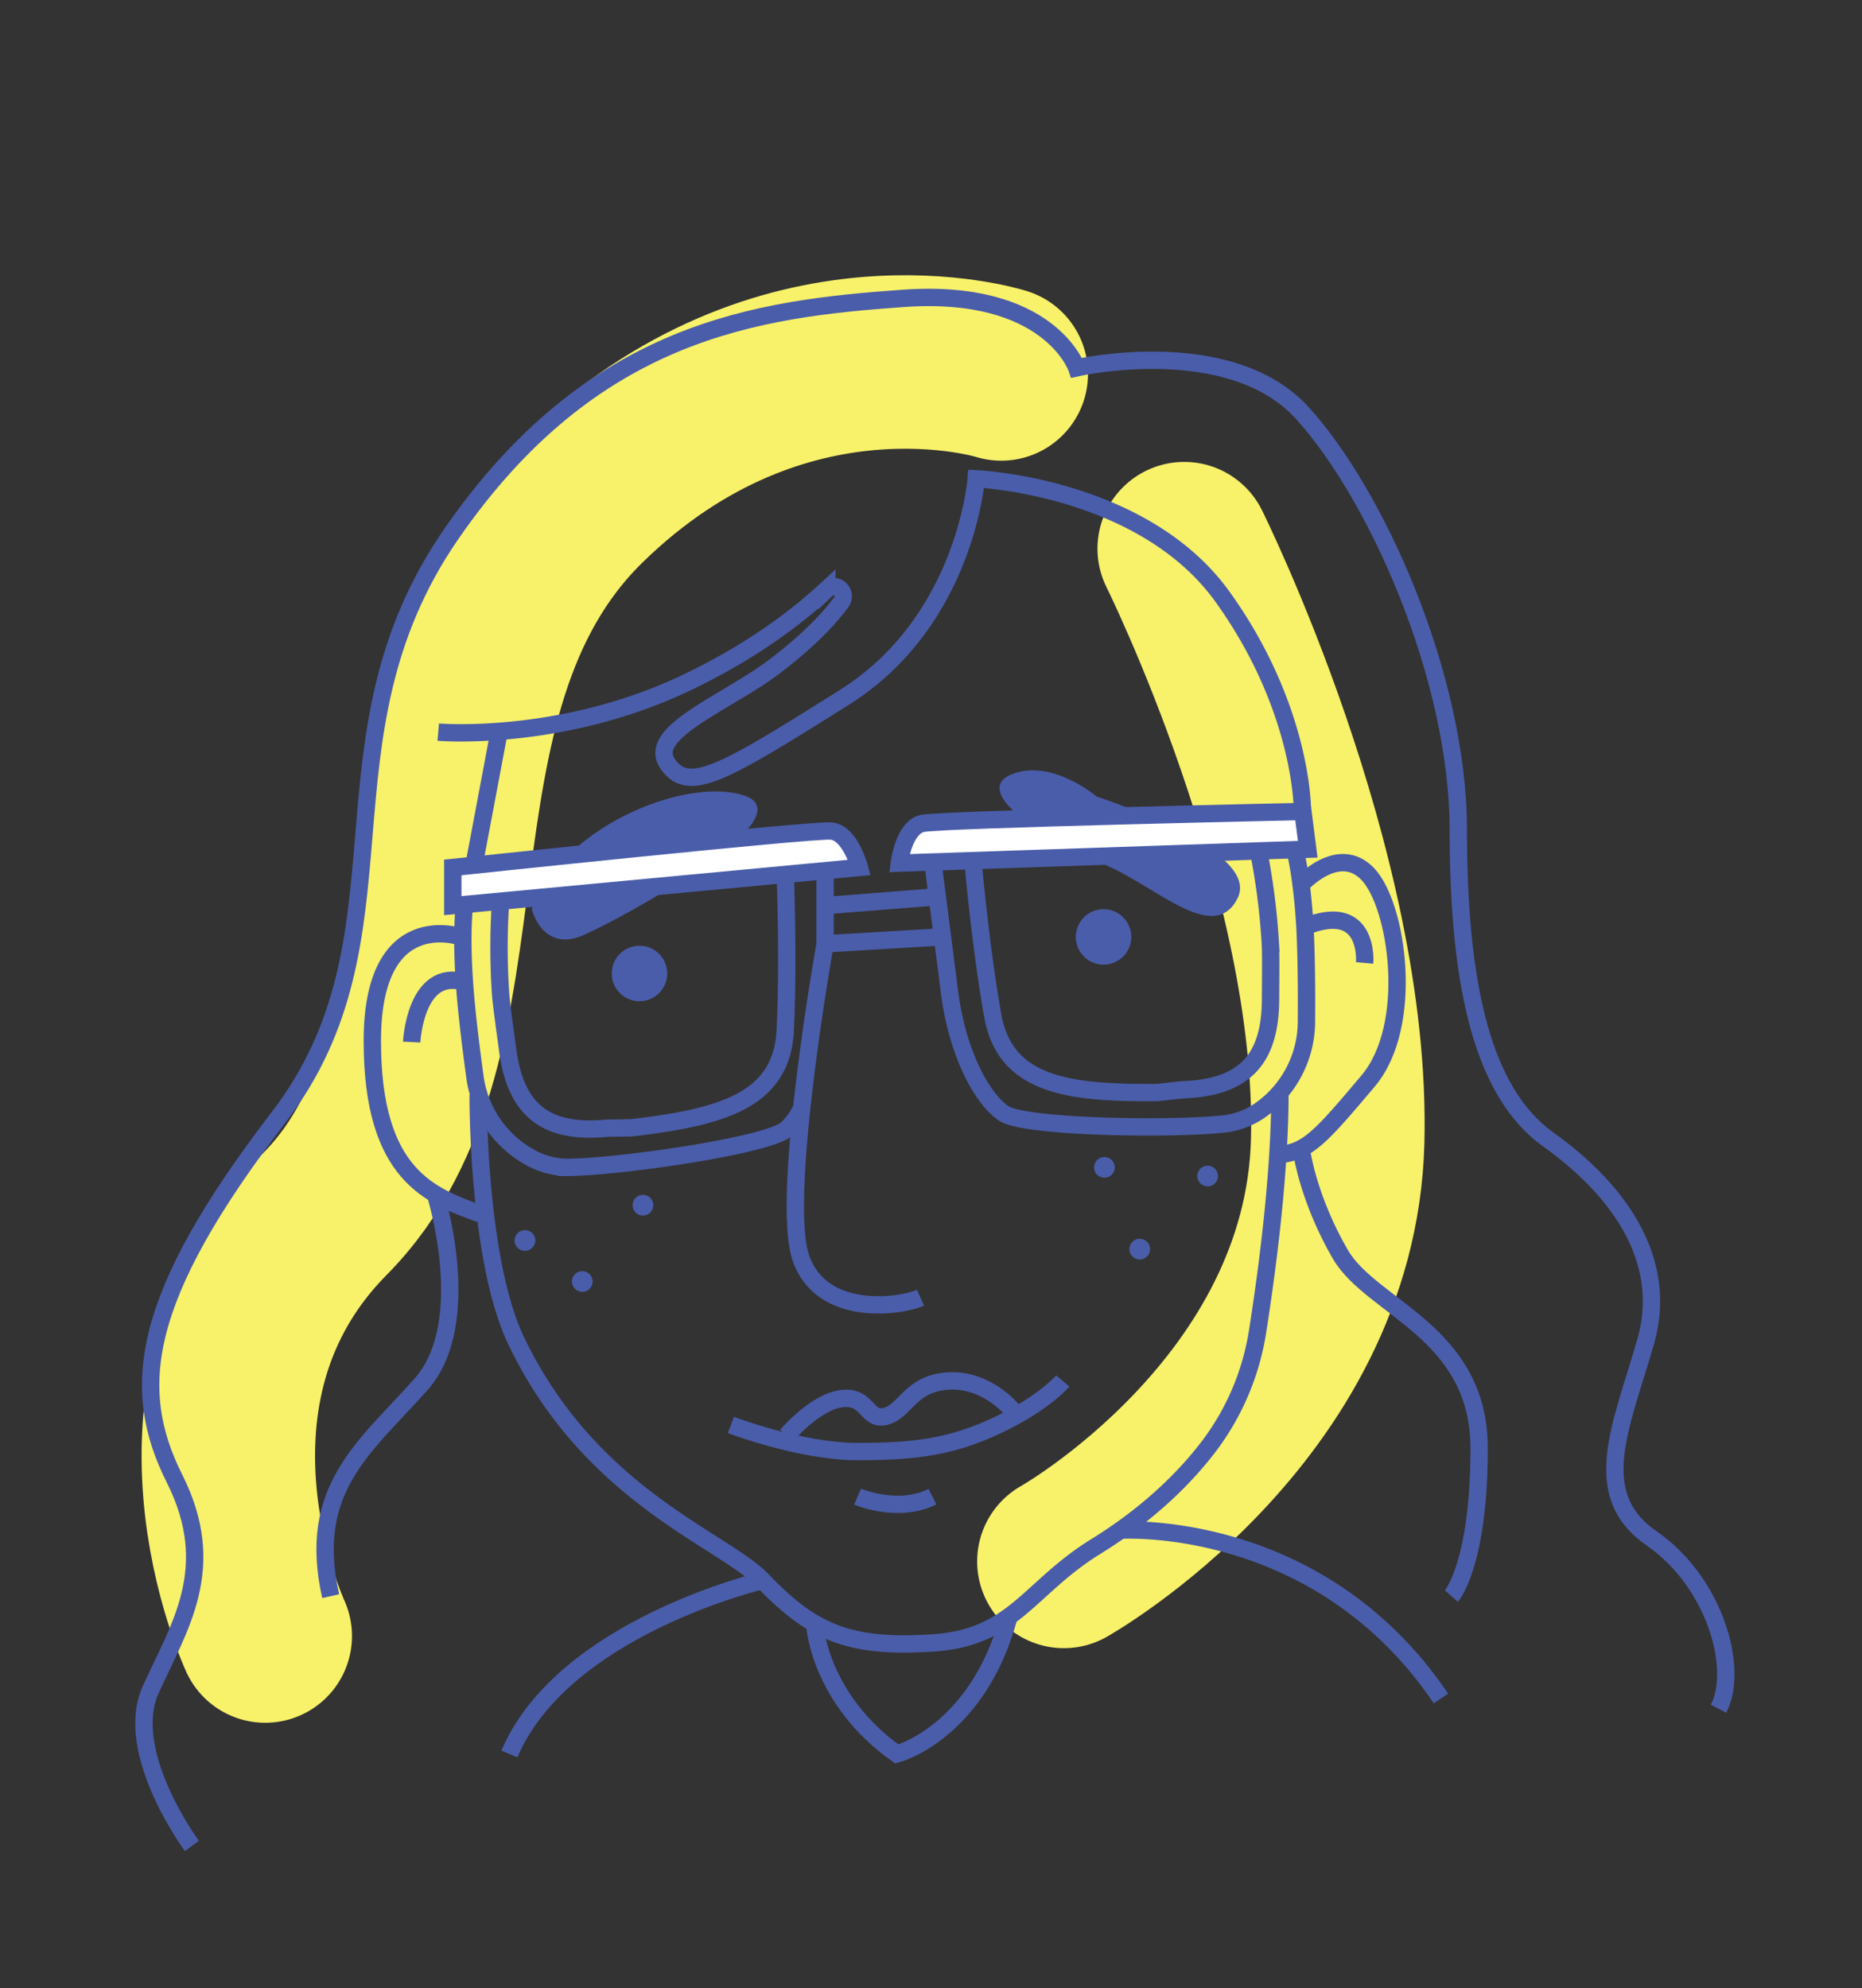 <svg id="Layer_1" data-name="Layer 1" xmlns="http://www.w3.org/2000/svg" viewBox="0 0 536.66 573">
  <rect x="0" y="0" width="536.66" height="573" fill="#333333" stroke="none"/>
  <defs>
    <style>
      .cls-1, .cls-3 {
        fill: none;
      }

      .cls-1 {
        stroke: #f8f16a;
        stroke-linecap: round;
        stroke-width: 50px;
      }

      .cls-1, .cls-2, .cls-3, .cls-4 {
        stroke-miterlimit: 10;
      }

      .cls-2 {
        fill: #4a5daa;
      }

      .cls-2, .cls-3, .cls-4 {
        stroke: #4a5daa;
      }

      .cls-3, .cls-4 {
        stroke-width: 5px;
      }

      .cls-4 {
        fill: #fff;
      }
    </style>
  </defs>
  <title>caricatures</title>
  <g>
    <path class="cls-1" d="M341.31,158.12s46.27,93,44.23,170.81S306.63,450,306.63,450"/>
    <path class="cls-1" d="M288.58,107.77s-63-20-120.76,36.35-23.88,154.94-74.13,205.7S76.45,471.5,76.45,471.5"/>
    <circle class="cls-2" cx="184.31" cy="280.56" r="7.5"/>
    <circle class="cls-2" cx="151.3" cy="357.51" r="2.49"/>
    <circle class="cls-2" cx="185.31" cy="347.33" r="2.49"/>
    <circle class="cls-2" cx="167.82" cy="369.33" r="2.49"/>
    <circle class="cls-2" cx="318.31" cy="336.44" r="2.49"/>
    <circle class="cls-2" cx="348.06" cy="338.93" r="2.49"/>
    <circle class="cls-2" cx="328.49" cy="360" r="2.49"/>
    <circle class="cls-2" cx="318.06" cy="270.02" r="7.5"/>
    <path class="cls-3" d="M126.31,211s35,3,71-14c19.49-9.21,32.83-19.58,41-27.17a2.8,2.8,0,0,1,4.16,3.72c-3.68,5-9.6,11.18-19.12,18.44-13.67,10.44-37,19-31,28s16,3,51-19,38-63,38-63,48,2,71,34,23,61,23,61"/>
    <path class="cls-3" d="M495.31,492.46c6-11.54-1-36.46-19.32-49.13s-8.68-32.33-1.68-56.67-9-44.67-28-58.2-26-44.47-26-89.13-24-97.34-45-120.34-65-13-65-13-8-23-50-20S170.69,95,130,154s-9.69,115.91-49.69,168-43,78.26-30,104.15S51.53,469,43.42,487s11.89,45,11.89,45"/>
    <path class="cls-3" d="M375.31,332.71s2,13.29,11,28.79,40,22.3,40,55.9-8,42.6-8,42.6"/>
    <path class="cls-3" d="M125.31,343.5s12,37.51-4,55.51-33,30-26,61"/>
    <path class="cls-3" d="M226.31,252s1,24.54,0,45-19,25-44,28c-.52.06-7,.12-7.54.16-17.61,1.64-26.24-5.29-28.49-22.83-.39-3-1.73-12.33-2-15.83a198.55,198.55,0,0,1,0-26.86"/>
    <path class="cls-3" d="M280.41,248s2.12,24.47,5.71,44.68,22,22.39,47.2,22.19c.52,0,7-.78,7.5-.79,17.68-.61,25.36-8.58,25.37-26.26,0-3,.15-12.45-.06-16a198.55,198.55,0,0,0-3.41-26.64"/>
    <path class="cls-3" d="M268.75,247.52l4.91,38.36c2.31,18,9.49,30.84,15.62,35s50.45,4.71,64.34,2.93a22.57,22.57,0,0,0,10.44-4.46,31.31,31.31,0,0,0,12.48-25c.07-8,0-19-.44-27.27-.85-14.51-2.79-21.82-2.79-21.82"/>
    <line class="cls-3" x1="237.81" y1="261" x2="269.45" y2="258.5"/>
    <path class="cls-3" d="M271.63,270l-33.82,2s-13,73-7,90.49,29,14,34.5,11.51"/>
    <path class="cls-3" d="M132.81,270s-25.5-9-25.5,30,17,44.62,31,49.82"/>
    <path class="cls-3" d="M137.81,315.5s-.31,47.41,11,71c21.5,44.83,59.77,57.24,71,69,14.57,15.26,25.38,19.5,48.94,18s27.65-15.8,47.07-27.79c10.65-6.58,22.88-16.1,32.68-29a73.69,73.69,0,0,0,14-33.28c2.55-16.21,6.43-44.8,6.39-68.57"/>
    <path class="cls-3" d="M374.92,255s10.89-12.09,19.39-3,13.5,43.54,0,59.54-17.37,20.42-25.44,21.21"/>
    <path class="cls-3" d="M231.18,319.06a19.71,19.71,0,0,1-4.42,6.31c-5.56,4.9-49.44,11.07-63.44,11.07a22.57,22.57,0,0,1-10.92-3.1,31.31,31.31,0,0,1-15.55-23.23c-1.08-7.92-2.46-18.87-3-27.11-1-14.5,0-22,0-22"/>
    <path class="cls-3" d="M237.81,250v24"/>
    <path class="cls-3" d="M210.65,410.67s20.05,7.67,36.53,7.67,27.14-1.33,40.47-7.67S306.31,398,306.31,398"/>
    <path class="cls-3" d="M291.65,406.25s-7.33-8.92-18.33-8.25-12.33,8.67-18,10.17-5-6-12.67-5.1-15.89,10.6-15.89,10.6"/>
    <path class="cls-3" d="M247.17,431.33s11.69,5,21.58,0"/>
    <path class="cls-3" d="M118.65,300.33s1-21.33,15.17-17.33"/>
    <path class="cls-3" d="M393.31,277.52s1.57-18.06-17.21-10.46"/>
    <path class="cls-2" d="M153.79,262s2.88,11.91,14,7.12S230.31,236,215,230,163.26,237.5,153.79,262Z"/>
    <path class="cls-2" d="M315.82,230s-12.85-11-24.18-6.33S303,242.19,318.31,248.6s31.59,23.18,38,9.9S315.82,230,315.82,230Z"/>
    <line class="cls-3" x1="143.87" y1="210.77" x2="136.75" y2="248.6"/>
    <path class="cls-3" d="M234.95,469.25s1.7,20.75,23.53,36.25c0,0,23-6,32.17-39"/>
    <path class="cls-3" d="M219.81,455.5s-57.5,13.5-73,50"/>
    <path class="cls-3" d="M322.66,441s57.15-4,92.65,48.5"/>
    <path class="cls-4" d="M130.5,250s103.56-11,109.06-10.5,8.13,10.5,8.13,10.5L130.5,261Z"/>
    <path class="cls-4" d="M375.52,233.87s-104.28,2.25-109.68,3.44-6.65,11.44-6.65,11.44l117.72-4Z"/>
  </g>
</svg>

